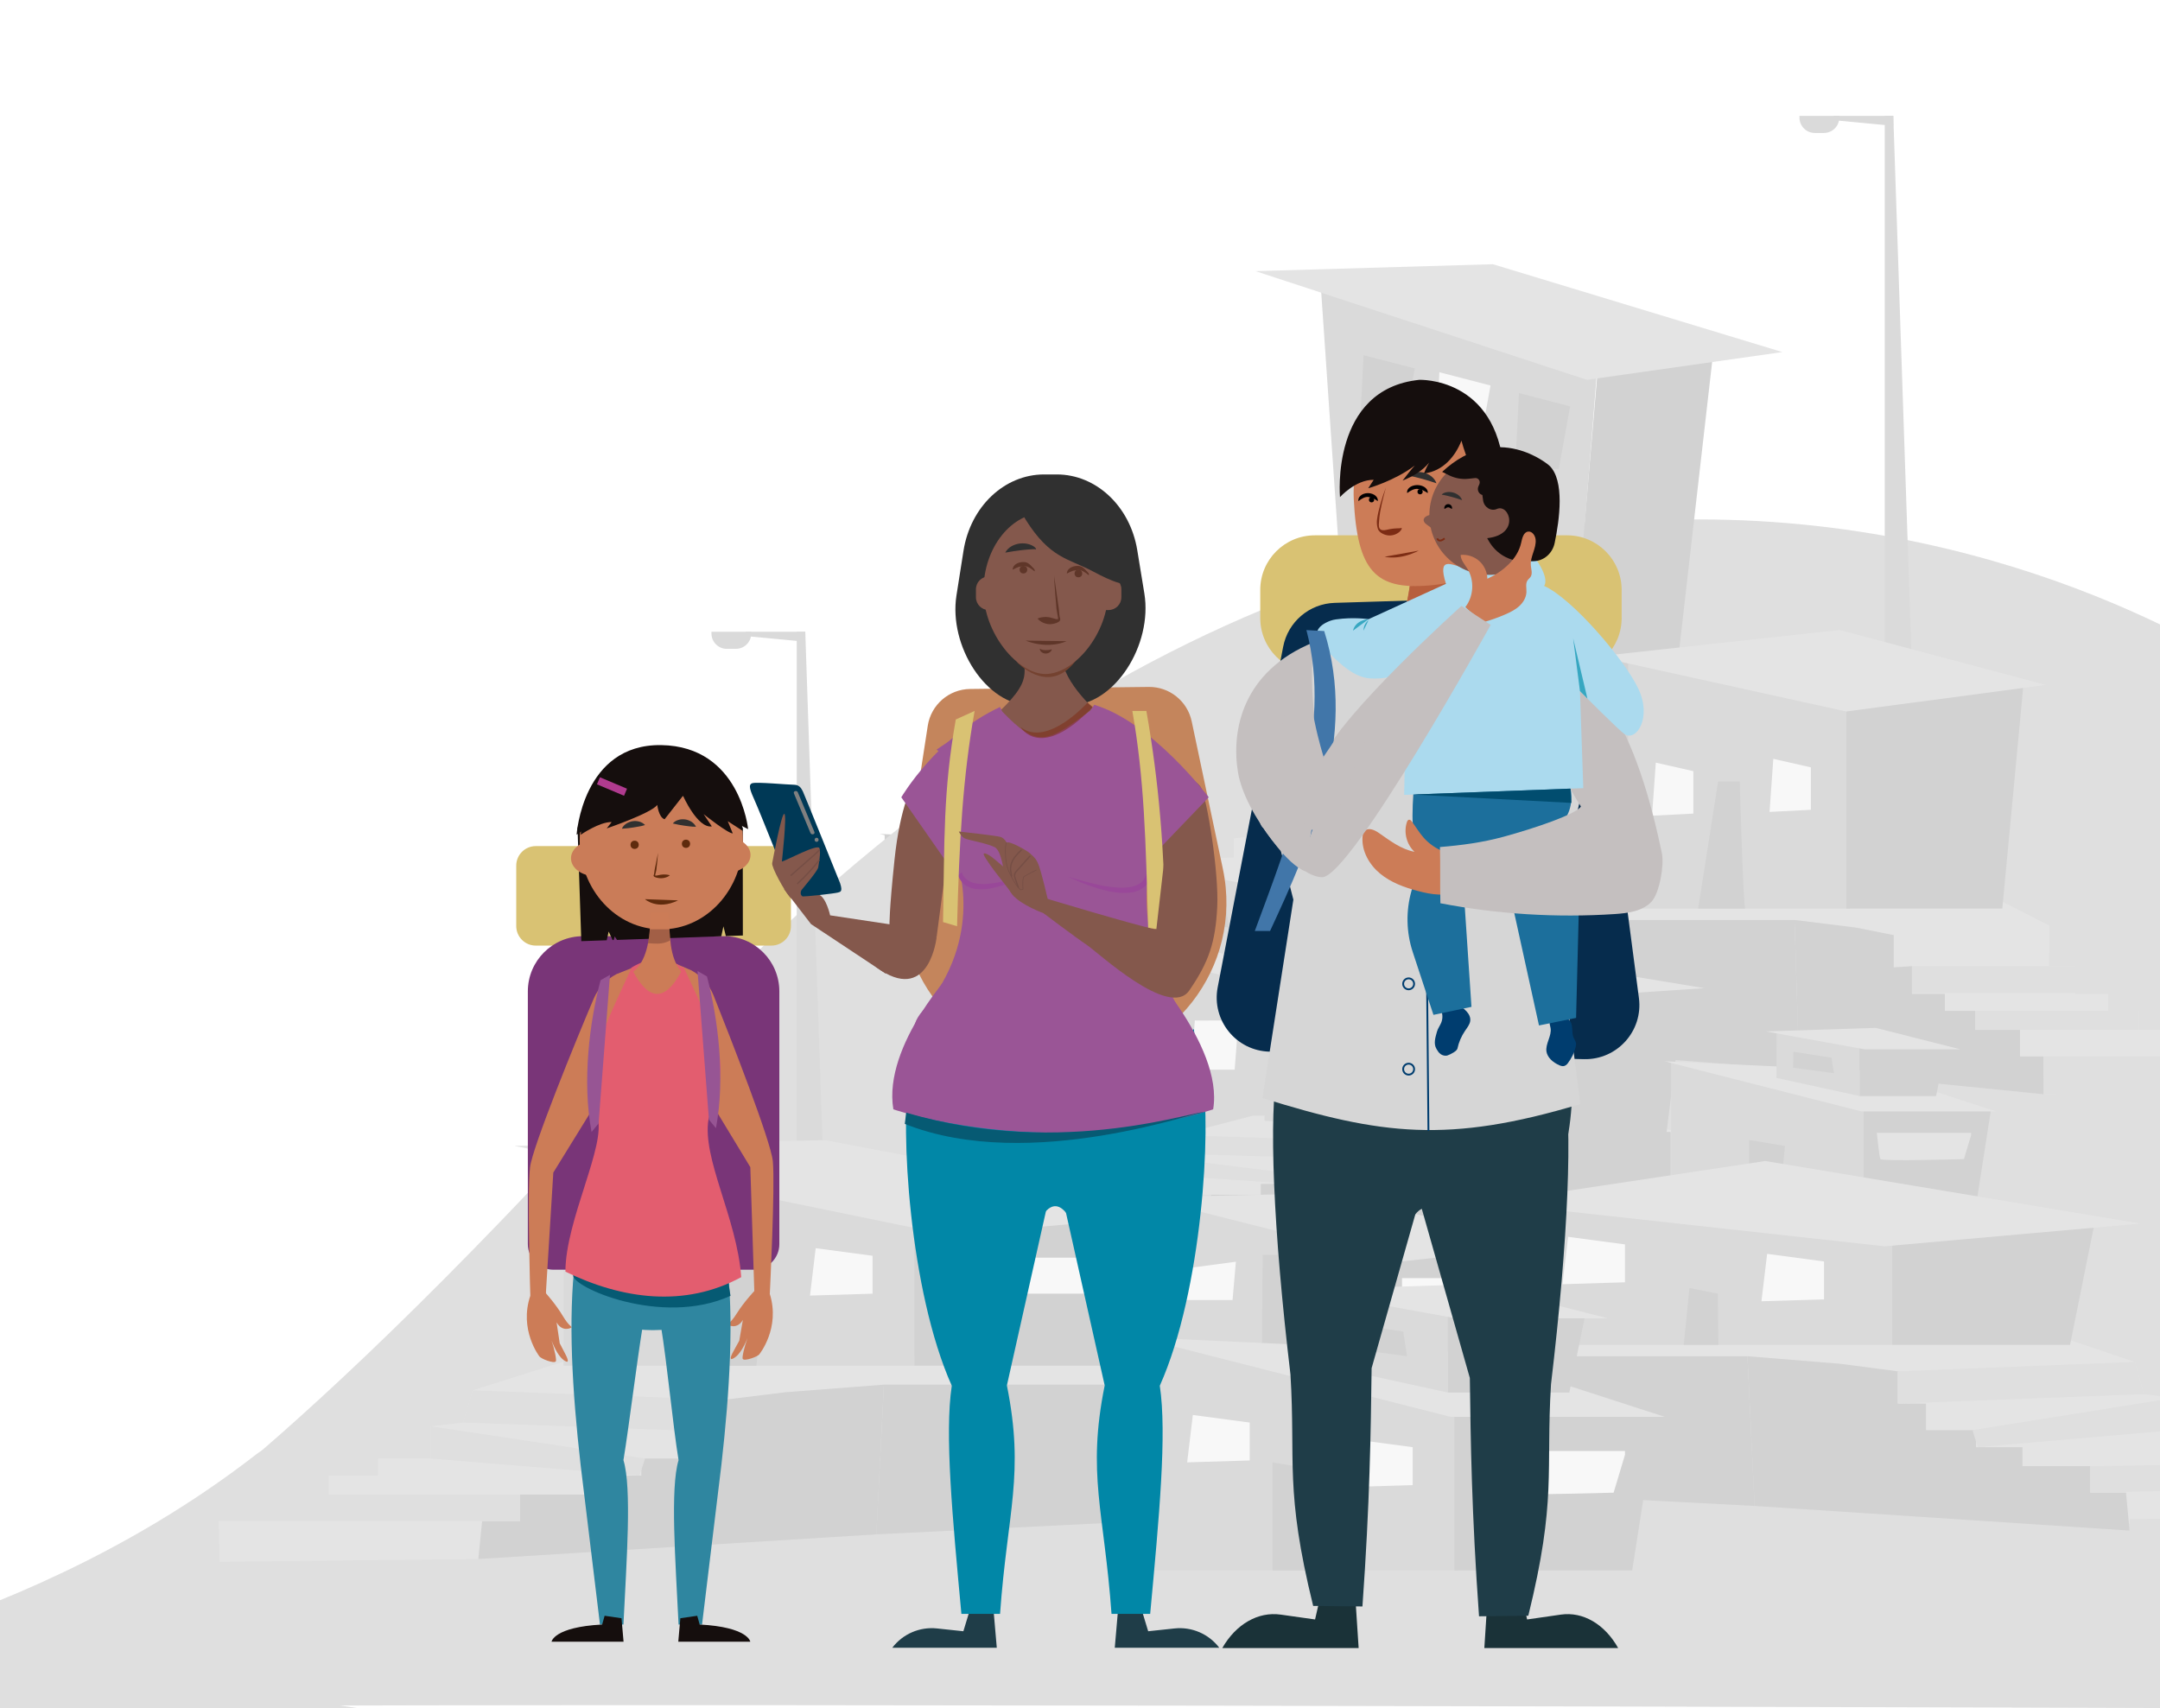 <?xml version="1.0" encoding="utf-8"?>
<!-- Generator: Adobe Illustrator 25.0.0, SVG Export Plug-In . SVG Version: 6.00 Build 0)  -->
<svg version="1.1" id="Capa_1" xmlns="http://www.w3.org/2000/svg" xmlns:xlink="http://www.w3.org/1999/xlink" x="0px" y="0px"
	 viewBox="0 0 1182.88 935.61" style="enable-background:new 0 0 1182.88 935.61;" xml:space="preserve">
<style type="text/css">
	.st0{opacity:0.3;}
	.st1{fill:#686868;}
	.st2{fill:#939393;}
	.st3{fill:#838383;}
	.st4{fill:#A5A5A5;}
	.st5{fill:#E8E8E8;}
	.st6{fill:#D9C273;}
	.st7{fill:#793578;}
	.st8{fill:#062C4D;}
	.st9{fill:#CC7C57;}
	.st10{fill:#150E0D;}
	.st11{fill:#CA7C58;}
	.st12{fill:#B03B8F;}
	.st13{fill:#303030;}
	.st14{fill:#5F2B0D;}
	.st15{fill:#2F86A0;}
	.st16{fill:#065A73;}
	.st17{fill:#E35D6F;}
	.st18{opacity:0.4;fill:#65352E;}
	.st19{fill:#010001;}
	.st20{fill:#1A3238;}
	.st21{fill:#1F3D48;}
	.st22{fill:#D6D6D6;}
	.st23{fill:none;stroke:#003D6F;stroke-miterlimit:10;}
	.st24{fill:#B75F3D;}
	.st25{fill:#1C6F9C;}
	.st26{fill:#003D6F;}
	.st27{fill:#C4BFBF;}
	.st28{fill:#ABDAEE;}
	.st29{fill:#7C2C14;}
	.st30{fill:#37A7C1;}
	.st31{fill:#014D6F;}
	.st32{fill:#7D2D14;}
	.st33{fill:#84584C;}
	.st34{fill:none;stroke:#7C2C14;stroke-miterlimit:10;}
	.st35{fill:#975594;}
	.st36{fill:#4176A9;}
	.st37{fill:#C4855C;}
	.st38{fill:#9A5596;}
	.st39{opacity:0.57;}
	.st40{fill:#0187A7;}
	.st41{fill:#994899;}
	.st42{opacity:0.53;}
	.st43{fill:#744230;}
	.st44{fill:#5F3629;}
	.st45{fill:#754E45;}
	.st46{fill:#003956;}
	.st47{fill:#808080;}
</style>
<g id="BACKGROUND">
</g>
<g id="OBJECTS">
</g>
<g class="st0">
	<g>
		<polygon class="st1" points="376.53,584.36 456.34,584.36 456.34,544.38 376.53,524.39 		"/>
		<polygon class="st1" points="455.51,544.66 507.62,544.66 501.41,584.36 455.51,584.36 		"/>
		<polygon class="st1" points="509.83,544.73 454.55,544.73 373.83,524.18 458.46,528.1 		"/>
		<polygon class="st1" points="419.73,531.01 453.86,538.45 453.86,518.05 419.81,511.95 		"/>
		<polygon class="st1" points="453.86,517.78 489.42,517.78 485.19,538.45 453.86,538.45 		"/>
		<polygon class="st1" points="495.15,519.29 455.98,519.29 415.41,511.95 460.42,510.48 		"/>
		<path class="st1" d="M499.56,553.54h-38.65c0,0,0.98,9.78,1.47,10.76s34.25,0,34.25,0l2.94-9.78"/>
		<path class="st1" d="M420.59,584.36c0.2,0,2.65-25.44,2.65-25.44l-14.68-2.45v27.89H420.59z"/>
		<polygon class="st1" points="442.32,522.71 443.29,529.07 426.57,526.81 426.66,520.27 		"/>
	</g>
	<g>
		<polygon class="st1" points="685.83,446.31 765.64,446.31 765.64,406.34 685.83,386.35 		"/>
		<polygon class="st1" points="764.82,406.61 816.92,406.61 810.72,446.31 764.82,446.31 		"/>
		<polygon class="st1" points="819.13,406.68 763.85,406.68 683.13,386.14 767.76,390.05 		"/>
		<polygon class="st1" points="729.03,392.96 763.16,400.41 763.16,380.01 729.12,373.91 		"/>
		<polygon class="st1" points="763.16,379.73 798.73,379.73 794.49,400.41 763.16,400.41 		"/>
		<polygon class="st1" points="804.46,381.24 765.28,381.24 724.71,373.91 769.72,372.44 		"/>
		<path class="st1" d="M808.86,415.49h-38.65c0,0,0.98,9.78,1.47,10.76s34.25,0,34.25,0l2.94-9.78"/>
		<path class="st1" d="M729.89,446.31c0.2,0,2.65-25.44,2.65-25.44l-14.68-2.45v27.89H729.89z"/>
		<polygon class="st1" points="751.62,384.67 752.6,391.03 735.87,388.77 735.97,382.22 		"/>
	</g>
	<g>
		<polygon class="st1" points="484.47,516.89 564.28,516.89 564.28,476.91 484.47,456.93 		"/>
		<polygon class="st1" points="563.46,477.19 615.56,477.19 609.36,516.89 563.46,516.89 		"/>
		<polygon class="st1" points="617.77,477.26 562.49,477.26 481.77,456.72 566.41,460.63 		"/>
		<polygon class="st1" points="527.68,463.54 561.8,470.99 561.8,450.59 527.76,444.49 		"/>
		<polygon class="st1" points="561.8,450.31 597.37,450.31 593.13,470.99 561.8,470.99 		"/>
		<polygon class="st1" points="603.1,451.82 563.92,451.82 523.35,444.49 568.36,443.02 		"/>
		<path class="st1" d="M607.5,486.07h-38.65c0,0,0.98,9.78,1.47,10.76s34.25,0,34.25,0l2.94-9.78"/>
		<path class="st1" d="M528.53,516.89c0.2,0,2.65-25.44,2.65-25.44L516.5,489v27.89H528.53z"/>
		<polygon class="st1" points="550.26,455.25 551.24,461.61 534.51,459.35 534.61,452.8 		"/>
	</g>
	<g>
		<polygon class="st1" points="586.63,466.46 657.63,466.46 657.63,434.61 586.63,421.94 		"/>
		<polygon class="st1" points="657.63,434.61 705.98,434.61 700.22,466.46 657.63,466.46 		"/>
		<rect x="665.69" y="444.59" class="st1" width="30.32" height="7.29"/>
		<polygon class="st1" points="716.34,435.38 664.53,439.98 576.65,421.94 639.59,420.79 		"/>
		<polygon class="st1" points="617.71,438.06 617.46,466.46 625.67,466.46 628.49,438.06 		"/>
		<polygon class="st1" points="649.18,444.2 637.67,442.67 636.52,452.26 649.18,451.88 		"/>
		<polygon class="st1" points="608.5,439.98 607.35,450.73 590.85,450.73 590.85,441.9 		"/>
	</g>
	<path class="st2" d="M1248.8,380.31c0,0-420.24-320.49-901.96,210.7C140.51,818.53,55.75,860.05,55.75,860.05
		s78.79-57.11-89.85,53.71c0,0,3.33,26.12,49,21.96s1261.48,0,1261.48,0L1248.8,380.31z"/>
	<path class="st2" d="M140.29,796.52c-236.04,183.33-599.85,139.2-567.95,139.2c141.61,0,625.04,0,625.04,0
		c-217.02-32.64-185.8-25.03-20.76-75.89S175.51,769.17,140.29,796.52z"/>
	<g>
		<g>
			<g>
				<polygon class="st3" points="1047.72,386.54 1032.15,386.54 1032.15,63.48 1036.82,63.48 				"/>
				<polygon class="st3" points="1004.12,65.82 1036.82,68.93 1036.82,63.48 1004.12,63.48 				"/>
				<path class="st3" d="M998.82,72.82h-4.97c-4.65,0-8.41-3.77-8.41-8.41v-0.93h21.8v0.93
					C1007.24,69.06,1003.47,72.82,998.82,72.82z"/>
			</g>
			<g>
				<polygon class="st4" points="708.31,455.04 675.62,459.2 675.62,476.84 659.53,476.84 659.53,491.37 630.47,491.37 
					630.47,500.71 603.48,500.71 603.48,511.09 564.04,511.09 564.04,525.62 543.28,525.62 542.87,546.34 757.08,545.83 
					907.59,450.89 763.32,450.89 				"/>
				<polygon class="st1" points="853.62,459.2 819.89,459.2 819.89,476.84 803.8,476.84 803.8,491.37 774.74,491.37 774.74,500.71 
					747.75,500.71 747.75,511.09 708.31,511.09 708.31,525.62 687.55,525.62 687.55,546.34 895.14,544.83 907.59,450.89 				"/>
			</g>
			<polygon class="st3" points="743.6,452.97 854.66,452.97 875.42,192.45 722.84,149.89 			"/>
			<polygon class="st1" points="875.39,197.64 937.69,197.64 908.48,452.97 853.59,452.97 			"/>
			<polygon class="st4" points="976.1,192.82 869.08,208.02 687.55,148.5 817.56,144.7 			"/>
			<g>
				<g>
					<polygon class="st4" points="1085.64,488.26 1122.3,506.94 1122.11,529.1 1136.45,529.23 1136.45,544.31 1154.46,544.31 
						1154.46,553.65 1171.19,553.65 1171.19,564.03 1195.63,564.03 1195.63,578.56 1208.49,578.56 1208.68,597.76 1120.37,599.32 
						1081.14,595.4 878.53,503.83 904.26,488.26 					"/>
					<polygon class="st1" points="1016.18,507.98 1037.08,512.13 1037.08,529.78 1047.05,529.15 1047.05,544.31 1065.06,544.31 
						1065.06,553.65 1081.78,553.65 1081.78,564.03 1106.22,564.03 1106.22,578.56 1119.09,578.56 1119.31,599.32 985.3,585.82 
						982.73,503.83 					"/>
				</g>
				<polygon class="st1" points="985.3,585.82 878.53,577.52 878.53,503.83 982.73,503.83 				"/>
				<rect x="1047.05" y="529.15" class="st2" width="89.4" height="14.64"/>
				<rect x="1081.79" y="553.64" class="st2" width="89.4" height="10.38"/>
				<rect x="1119.09" y="578.55" class="st2" width="89.59" height="20.76"/>
			</g>
			<polygon class="st3" points="891.69,497.6 1012.86,497.6 1012.86,372.7 891.69,359.55 			"/>
			<polygon class="st1" points="1011.04,375.12 1108.08,375.12 1096.53,497.6 1011.04,497.6 			"/>
			<polygon class="st4" points="1120.37,375.12 1011.04,389.65 874.38,359.55 1007.4,345.02 			"/>
			<path class="st1" d="M955.67,497.6c-1.11-4.15-2.94-69.54-2.94-69.54h-11.84l-10.93,69.54H955.67z"/>
			<polygon class="st5" points="927.32,422.33 906.77,417.68 904.71,446.74 927.32,445.58 			"/>
			<polygon class="st5" points="991.67,420.25 971.12,415.6 969.06,444.66 991.67,443.5 			"/>
			<polyline class="st1" points="831.83,215.28 832.36,215.42 859.85,222.55 853.62,256.8 829.75,256.8 			"/>
			<polyline class="st5" points="823.52,273.41 824.06,273.54 851.55,280.67 845.32,314.92 821.45,314.92 			"/>
			<polyline class="st5" points="818.33,335.68 818.87,335.82 846.36,342.95 840.13,377.2 816.26,377.2 			"/>
			<polyline class="st5" points="788.23,203.86 788.77,204 816.26,211.13 810.03,245.38 786.16,245.38 			"/>
			<polyline class="st1" points="786.16,267.18 786.69,267.32 814.18,274.44 807.95,308.7 784.08,308.7 			"/>
			<polyline class="st1" points="784.08,330.49 784.61,330.63 807.95,330.49 805.88,372.01 782,372.01 			"/>
			<polyline class="st1" points="780.97,411.45 781.5,411.59 804.84,411.45 802.76,452.97 778.89,452.97 			"/>
			<polyline class="st1" points="746.71,194.52 747.25,194.66 774.74,201.79 768.51,236.04 744.64,236.04 			"/>
			<polyline class="st5" points="746.71,264.06 747.25,264.2 774.74,271.33 768.51,305.58 744.64,305.58 			"/>
			<polyline class="st1" points="749.83,326.34 750.36,326.48 774.74,330.49 771.62,367.86 747.75,367.86 			"/>
		</g>
		<g>
			<polygon class="st3" points="531.36,625.26 700.7,625.26 700.7,540.45 531.36,498.05 			"/>
			<polygon class="st1" points="698.94,541.04 809.49,541.04 796.33,625.26 698.94,625.26 			"/>
			<polygon class="st4" points="814.18,541.19 696.89,541.19 525.63,497.6 705.2,505.9 			"/>
			<polygon class="st3" points="623.03,512.08 695.43,527.88 695.43,484.59 623.2,471.65 			"/>
			<polygon class="st1" points="695.43,484.01 770.89,484.01 761.9,527.88 695.43,527.88 			"/>
			<polygon class="st4" points="783.04,487.22 699.93,487.22 613.86,471.65 709.35,468.54 			"/>
			<path class="st4" d="M792.38,559.88h-82c0,0,2.08,20.76,3.11,22.83c1.04,2.08,72.66,0,72.66,0l6.23-20.76"/>
			<path class="st1" d="M624.85,625.26c0.43,0,5.62-53.97,5.62-53.97l-31.14-5.19v59.16H624.85z"/>
			<polygon class="st1" points="670.95,494.49 673.02,507.98 637.53,503.18 637.73,489.3 			"/>
		</g>
		<polyline class="st5" points="550.55,545.34 551.08,545.43 574.42,545.34 572.34,572.33 548.47,572.33 		"/>
		<polyline class="st5" points="654.34,558.84 654.87,558.93 678.21,558.84 676.14,585.82 652.26,585.82 		"/>
	</g>
	<g>
		<g>
			<g>
				<polygon class="st4" points="686.11,611.03 645.11,621.71 641.51,631.79 629.28,632.98 629.28,643.06 609.14,643.06 
					609.14,648.4 590.44,648.4 590.44,654.33 563.1,654.33 563.1,662.63 548.72,662.63 545.12,678.64 692.58,669.75 917.74,619.93 
					888.96,611.03 				"/>
				<polygon class="st1" points="763.8,622.3 740.42,624.67 740.42,634.75 729.27,634.75 729.27,643.06 709.13,643.06 709.13,648.4 
					690.43,648.4 690.43,654.33 663.09,654.33 663.09,662.63 648.7,662.63 647.26,674.49 798.33,666.78 801.2,619.93 				"/>
			</g>
			<polygon class="st1" points="798.33,666.78 914.86,662.04 914.86,619.93 801.2,619.93 			"/>
			<polygon class="st2" points="740.78,624.67 645.11,621.71 641.51,631.79 740.78,634.75 			"/>
			<polygon class="st2" points="560.94,653.14 663.09,654.33 663.09,662.63 560.94,660.85 			"/>
			<polygon class="st2" points="545.12,669.75 647.26,670.93 647.26,679.24 545.12,677.46 			"/>
			<polygon class="st2" points="629.28,632.98 710.57,643.06 708.41,648.4 629.28,643.06 			"/>
		</g>
		<polygon class="st1" points="838.52,541.84 922.39,541.84 912.4,622.15 838.52,622.15 		"/>
		<polygon class="st3" points="692.51,613.85 838.54,622.15 838.54,539.51 692.88,530.81 		"/>
		<polygon class="st4" points="933.31,541.19 839.89,547.42 681.09,530.81 813.94,521.47 		"/>
		<path class="st1" d="M775.11,618c0.43,0,5.62-53.97,5.62-53.97l-31.14-5.19V618H775.11z"/>
		<polyline class="st1" points="796.3,565.06 796.83,565.15 820.17,565.06 818.1,592.05 794.22,592.05 		"/>
		<polyline class="st1" points="710.15,557.8 710.68,557.89 734.02,557.8 731.95,584.79 708.07,584.79 		"/>
		<g>
			<polygon class="st3" points="915.12,661.59 1021.71,661.59 1021.71,608.2 915.12,581.51 			"/>
			<polygon class="st1" points="1020.6,608.57 1090.19,608.57 1081.91,661.59 1020.6,661.59 			"/>
			<polygon class="st4" points="1093.15,608.67 1019.32,608.67 911.51,581.23 1024.54,586.45 			"/>
			<polygon class="st3" points="972.82,590.35 1018.4,600.29 1018.4,573.04 972.93,564.89 			"/>
			<polygon class="st1" points="1018.4,572.67 1065.89,572.67 1060.24,600.29 1018.4,600.29 			"/>
			<polygon class="st4" points="1073.55,574.69 1021.23,574.69 967.05,564.89 1027.16,562.93 			"/>
			<path class="st4" d="M1079.43,620.43h-51.62c0,0,1.31,13.07,1.96,14.37c0.65,1.31,45.74,0,45.74,0l3.92-13.07"/>
			<path class="st1" d="M973.96,661.59c0.27,0,3.54-33.98,3.54-33.98l-19.6-3.27v37.24h16.06V661.59z"/>
			<polygon class="st1" points="1002.98,579.27 1004.29,587.76 981.95,584.74 982.07,576 			"/>
		</g>
	</g>
	<g>
		<g>
			<polygon class="st3" points="451.89,669.07 436.32,669.07 436.32,346.01 440.99,346.01 			"/>
			<polygon class="st3" points="408.29,348.35 440.99,351.46 440.99,346.01 408.29,346.01 			"/>
			<path class="st3" d="M402.99,355.35h-4.97c-4.65,0-8.41-3.77-8.41-8.41v-0.93h21.8v0.93
				C411.41,351.59,407.64,355.35,402.99,355.35z"/>
		</g>
		<g>
			<g>
				<polygon class="st4" points="317.99,742.76 258.83,761.45 253.64,779.09 236,781.17 236,798.81 206.93,798.81 206.93,808.15 
					179.95,808.15 179.95,818.53 140.51,818.53 140.51,833.06 119.75,833.06 120.26,855.38 261.94,853.82 652.21,758.33 
					610.69,742.76 				"/>
				<polygon class="st1" points="430.09,762.48 396.36,766.64 396.36,784.28 380.27,784.28 380.27,798.81 351.21,798.81 
					351.21,808.15 324.22,808.15 324.22,818.53 284.78,818.53 284.78,833.06 264.02,833.06 261.94,853.82 479.91,840.33 
					484.06,758.33 				"/>
			</g>
			<polygon class="st1" points="479.91,840.33 648.05,832.02 648.05,758.33 484.06,758.33 			"/>
			<polygon class="st2" points="396.88,766.64 258.83,761.45 253.64,779.09 396.88,784.28 			"/>
			<polygon class="st2" points="140.51,818.53 284.78,818.53 284.78,833.06 140.51,833.04 			"/>
			<polygon class="st2" points="236,781.17 353.28,798.81 350.17,808.15 236,798.81 			"/>
		</g>
		<g>
			<g>
				<polygon class="st4" points="1113.41,727.19 1169.15,745.88 1174.04,763.52 1190.66,765.6 1190.66,783.24 1218.04,783.24 
					1218.04,792.58 1243.46,792.58 1243.46,802.96 1280.62,802.96 1280.62,817.49 1300.18,817.49 1305.07,845.52 1104.61,829.95 
					798.56,742.76 837.67,727.19 				"/>
				<polygon class="st1" points="1007.81,746.91 1039.59,751.07 1039.59,768.71 1054.74,768.71 1054.74,783.24 1082.12,783.24 
					1082.12,792.58 1107.55,792.58 1107.55,802.96 1144.7,802.96 1144.7,817.49 1164.26,817.49 1166.22,838.25 960.87,824.76 
					956.96,742.76 				"/>
			</g>
			<polygon class="st1" points="960.87,824.76 802.47,816.46 802.47,742.76 956.96,742.76 			"/>
			<polygon class="st2" points="1039.1,751.07 1169.15,745.88 1174.04,763.52 1039.1,768.71 			"/>
			<polygon class="st2" points="1283.56,800.89 1144.7,802.96 1144.7,817.49 1283.56,814.38 			"/>
			<polygon class="st2" points="1305.07,829.95 1166.22,832.02 1166.22,846.56 1305.07,843.44 			"/>
			<polygon class="st2" points="1190.66,765.6 1080.17,783.24 1083.1,792.58 1190.66,783.24 			"/>
		</g>
		<g>
			<polygon class="st3" points="308.65,747.95 500.67,747.95 500.67,661.8 308.65,627.55 			"/>
			<polygon class="st1" points="500.67,661.8 631.45,661.8 615.88,747.95 500.67,747.95 			"/>
			<rect x="522.47" y="688.79" class="st5" width="82" height="19.72"/>
			<polygon class="st4" points="659.47,663.88 519.35,676.33 281.66,627.55 451.89,624.44 			"/>
			<polygon class="st1" points="392.72,671.15 392.05,747.95 414.25,747.95 421.88,671.15 			"/>
			<polygon class="st5" points="477.83,687.75 446.7,683.6 443.58,709.55 477.83,708.51 			"/>
			<polygon class="st5" points="367.81,676.33 364.7,705.4 320.07,705.4 320.07,681.52 			"/>
		</g>
		<g>
			<polygon class="st3" points="642.01,742.76 754.96,742.76 754.96,680.5 642.01,655.75 			"/>
			<polygon class="st1" points="754.96,680.5 831.89,680.5 822.73,742.76 754.96,742.76 			"/>
			<rect x="767.78" y="700.01" class="st5" width="48.23" height="14.25"/>
			<polygon class="st4" points="848.38,682 765.95,691.01 626.14,655.75 726.27,653.5 			"/>
			<polygon class="st1" points="691.47,687.26 691.07,742.76 704.13,742.76 708.61,687.26 			"/>
			<polygon class="st5" points="741.53,699.26 723.21,696.26 721.38,715.01 741.53,714.26 			"/>
			<polygon class="st5" points="676.81,691.01 674.98,712.01 648.73,712.01 648.73,694.76 			"/>
		</g>
		<polygon class="st3" points="835.92,736.54 1036.24,736.54 1036.24,672.18 835.92,656.61 		"/>
		<polygon class="st1" points="1036.24,671.15 1146.79,671.15 1133.63,736.54 1036.24,736.54 		"/>
		<polygon class="st4" points="1172.21,670.11 1032.09,682.56 815.16,658.69 966.7,635.86 		"/>
		<polygon class="st1" points="941.04,736.54 940.75,708.51 925.18,705.4 922.07,736.54 		"/>
		<g>
			<polygon class="st3" points="628.87,860.05 798.21,860.05 798.21,775.24 628.87,732.83 			"/>
			<polygon class="st1" points="796.45,775.82 907,775.82 893.84,860.05 796.45,860.05 			"/>
			<polygon class="st4" points="911.69,775.98 794.4,775.98 623.14,732.38 802.71,740.69 			"/>
			<polygon class="st3" points="720.54,746.87 792.94,762.66 792.94,719.38 720.71,706.43 			"/>
			<polygon class="st1" points="792.94,718.79 868.4,718.79 859.41,762.66 792.94,762.66 			"/>
			<polygon class="st4" points="880.55,722 797.44,722 711.37,706.43 806.86,703.32 			"/>
			<path class="st5" d="M889.89,794.66h-82c0,0,2.08,20.76,3.11,22.83c1.04,2.08,72.66,0,72.66,0l6.23-20.76"/>
			<path class="st1" d="M722.35,860.05c0.43,0,5.62-53.97,5.62-53.97l-31.14-5.19v59.16L722.35,860.05L722.35,860.05z"/>
			<polygon class="st1" points="768.46,729.27 770.53,742.76 735.04,737.96 735.24,724.08 			"/>
		</g>
		<polygon class="st5" points="998.88,690.87 967.74,686.71 964.62,712.66 998.88,711.62 		"/>
		<polygon class="st5" points="773.64,792.58 742.51,788.43 739.39,814.38 773.64,813.34 		"/>
		<polygon class="st5" points="684.38,779.09 653.24,774.94 650.13,800.89 684.38,799.85 		"/>
		<polygon class="st5" points="889.89,681.52 858.76,677.37 855.64,703.32 889.89,702.28 		"/>
	</g>
</g>
<g>
	<path class="st6" d="M422.43,517.88H293.42c-5.92,0-10.71-4.8-10.71-10.71v-33.08c0-5.92,4.8-10.71,10.71-10.71h129.01
		c5.92,0,10.71,4.8,10.71,10.71v33.08C433.15,513.08,428.35,517.88,422.43,517.88z"/>
	<path class="st7" d="M426.79,542.96v138.4c0,7.75-6.28,14.03-14.03,14.03H303.09c-7.75,0-14.03-6.28-14.03-14.03v-138.4
		c0-16.7,13.54-30.23,30.23-30.23h77.26C413.26,512.72,426.79,526.26,426.79,542.96z"/>
	<path class="st6" d="M858.17,368.39H720.04c-16.51,0-29.89-13.38-29.89-29.89v-15.43c0-16.51,13.38-29.89,29.89-29.89h138.13
		c16.51,0,29.89,13.38,29.89,29.89v15.43C888.06,355.01,874.68,368.39,858.17,368.39z"/>
	<path class="st8" d="M867.42,580.07l-172.18-4.11c-18.32-0.44-31.86-17.23-28.4-35.23L702.7,354.2
		c2.62-13.62,14.33-23.6,28.19-24.03l110.83-3.42c15.22-0.47,28.32,10.67,30.31,25.77l25.49,194.06
		C899.89,564.61,885.61,580.5,867.42,580.07z"/>
	<path class="st9" d="M298.94,708.26c0,0,5.47,6.07,9.22,12.36c3.42,5.74,4.71,5.41,4.83,6.44c0,0-4.91,2.89-8.18-2.83l1.71,11.43
		c2.68,5.32,5.43,9.6,4.05,10.15c0,0-4.19-0.28-8.52-11.65c1.65,4.85,2.93,11.11,2.28,11.43c-0.72,1.37-8.24-1.38-9.04-2.88
		c0,0-11.17-14.49-4.87-33.06C296.71,691.07,298.94,708.26,298.94,708.26z"/>
	<polygon class="st10" points="406.81,512.34 397.5,512.66 396.17,507.33 395.01,512.75 337.88,514.76 336.63,512.85 336.05,514.83 
		335.49,514.85 333.33,510.2 332.26,514.96 318.34,515.45 316.26,453.13 406.76,453.13 	"/>
	<ellipse class="st11" cx="362.14" cy="460.29" rx="44.68" ry="48.71"/>
	<ellipse class="st11" cx="326.12" cy="470.05" rx="13.43" ry="9.8"/>
	<ellipse class="st11" cx="397.58" cy="468.27" rx="13.43" ry="9.8"/>
	<path class="st10" d="M315.77,457.16c0,0,3.21-49.77,46.37-49.09c43.16,0.68,47.55,46.04,47.55,46.04l-35.65-18.28l-38.02,7.21
		L315.77,457.16z"/>
	
		<rect x="327.44" y="428.68" transform="matrix(0.921 0.389 -0.389 0.921 193.723 -96.504)" class="st12" width="16.11" height="4.19"/>
	<path class="st13" d="M340.57,453.87c0.48-1.24,1.4-2.14,2.43-2.81c1.03-0.69,2.21-1.1,3.42-1.31c2.42-0.34,5.04,0.2,6.83,2.1
		c-1.26,0.44-2.32,0.61-3.35,0.81l-2.95,0.5C344.97,453.45,343.12,453.74,340.57,453.87z"/>
	<path class="st13" d="M368.45,451c0.82-1.05,1.97-1.64,3.14-1.98c1.18-0.36,2.43-0.41,3.65-0.25c2.41,0.38,4.76,1.67,5.91,4.01
		c-1.33,0.05-2.4-0.1-3.44-0.2l-2.97-0.38C372.79,451.88,370.93,451.62,368.45,451z"/>
	<circle class="st14" cx="375.67" cy="462.11" r="2.25"/>
	<circle class="st14" cx="347.54" cy="462.67" r="2.25"/>
	<path class="st14" d="M360.36,467.06c-0.19,3.17-0.57,6.34-0.94,9.5c-0.11,0.79-0.42,1.56-0.56,2.36
		c-0.01,0.17-0.12,0.48-0.04,0.55c0.01,0.09,0.07,0.05,0.25,0.07c0.34,0.02,0.85-0.08,1.33-0.19c1.95-0.47,3.98-0.71,6.44,0.01
		c-0.86,0.77-1.9,1.15-2.98,1.41c-1.08,0.25-2.25,0.28-3.46,0.07c-0.6-0.1-1.21-0.23-1.87-0.54c-0.29-0.12-0.73-0.51-0.6-0.83
		c0.06-0.34,0.16-0.4,0.21-0.63c0.22-0.77,0.18-1.57,0.34-2.35L360.36,467.06z"/>
	<path class="st14" d="M353.18,492.45c0,0,6.79,6.26,18.16,0.65"/>
	<path class="st9" d="M340.91,580.77l-37.9,61.42l-4.07,66.07l-8.52,1.39c0,0-1.77-56.82-0.14-70.44
		c1.31-10.95,25.09-69.46,34.89-92.34c2.48-5.79,6.9-10.52,12.5-13.4l8.1-3.22L340.91,580.77z"/>
	<path class="st9" d="M413.07,707.08c0,0-5.62,5.93-9.51,12.13c-3.55,5.65-4.84,5.29-4.99,6.32c0,0,4.84,3.01,8.25-2.63l-1.98,11.38
		c-2.81,5.26-5.66,9.46-4.29,10.05c0,0,4.2-0.18,8.8-11.44c-1.77,4.81-3.2,11.03-2.55,11.37c0.68,1.38,8.27-1.18,9.1-2.66
		c0,0,11.51-14.21,5.67-32.93C415.71,689.95,413.07,707.08,413.07,707.08z"/>
	<path class="st9" d="M374.19,578.62l36.71,60.59l2.18,67.88l8.49,1.59c0,0,2.95-59.05,1.66-72.7
		c-1.04-10.98-23.23-67.75-32.48-90.87c-2.34-5.85-6.64-10.68-12.18-13.7l-8.02-3.42L374.19,578.62z"/>
	<path class="st15" d="M314.94,689.98c-3.85,32.62-1.63,71.27,3.03,112.34l10.59,87.38h12.86c1.7-35.29,4.65-74.49,0-90.03
		c3.15-19.25,7.03-51.87,10.67-74.15L314.94,689.98z"/>
	<path class="st15" d="M398.08,689.98c3.85,32.62,1.63,71.27-3.03,112.34l-10.59,87.38H371.6c-1.7-35.29-4.65-74.49,0-90.03
		c-3.15-19.25-6.11-51.87-9.75-74.15L398.08,689.98z"/>
	<ellipse class="st15" cx="357.46" cy="705.03" rx="41.61" ry="23.45"/>
	<path class="st16" d="M313.93,698.27c-1.55,6.29,48.13,28.61,86.12,11.43l-1.85-11.43H313.93z"/>
	<path class="st17" d="M374.38,529.63l-28.61,0.62c-20.54,44.45-23.94,50.52-18.67,81.54c5.2,14.92-17.46,56.37-17.46,84.64
		c30.97,15.15,65.33,19.87,96.29,3.02c-2.36-32.53-21.63-65.08-17.9-86.63C398.25,581.01,398.25,581.01,374.38,529.63z"/>
	<path class="st10" d="M302.05,899.11c0,0,1.13-8,27.71-9.41l1.35-4.79l9.24,1.35l1.13,12.84H302.05z"/>
	<path class="st10" d="M410.88,899.11c0,0-1.13-8-27.71-9.41l-1.35-4.79l-9.24,1.35l-1.13,12.84H410.88z"/>
	<path class="st17" d="M345.78,529.94c-2.69,3.02,13.2,124.38,13.2,124.38l15.4-123.61C365.68,522.98,356.02,523.84,345.78,529.94z"
		/>
	<path class="st9" d="M356.15,500.02h10.14c0.51,12.84,0.25,24.03,6.75,32.12c-8.75,16.26-17.51,16.26-26.26,0
		C353.53,527.01,356.29,515.75,356.15,500.02z"/>
	<path class="st18" d="M355.98,508.95l-1.11,7.65c5.26,0.19,7.44,0.73,11.99-1.45l-0.23-6.2H355.98z"/>
	<circle class="st19" cx="778.43" cy="274.25" r="1.35"/>
	<path class="st20" d="M744.03,902.57h-74.66l0,0c7.5-13.1,19.62-20.04,31.96-18.3l18.84,2.66l6.92-30.2h13.95L744.03,902.57z"/>
	<path class="st20" d="M812.87,902.57h73.27l0,0c-7.36-13.1-19.26-20.04-31.36-18.3l-18.49,2.66l-6.79-30.2h-13.69L812.87,902.57z"
		/>
	<path class="st21" d="M719.13,879.51c-15.65-63.65-9.53-78.67-12.43-126.72c-9.45-79.62-12.08-141.7-6.95-169.38l82.51,56.33
		l-31.12,109.55c-0.44,34.7-0.97,73.82-5.03,130.52L719.13,879.51z"/>
	<path class="st21" d="M836.94,884.9c15.65-63.65,9.53-78.67,12.43-126.72c9.45-79.62,12.08-141.7,6.95-169.38l-82.51,56.33
		l31.12,109.55c0.44,34.7,0.97,73.82,5.03,130.52L836.94,884.9z"/>
	<path class="st21" d="M769.17,676.59c0,0,10.65-34,23.76,0c6.21,16.12,42.58,1.09,57.68-29.19c16.75-33.59,8.29-83.76,8.29-83.76
		s-88.26,52.56-159.16,0l-0.05,53.84l47.63,23.58L769.17,676.59z"/>
	<path class="st22" d="M865.41,604.65c-72.19,21.72-109.04,16.99-174.04-3.29l16.92-108.67l-20.89-81.32
		c-3.14-36.11,25.32-67.16,61.56-67.16h60.63c38.46,0,67.58,34.76,60.84,72.63l-18.89,78.69L865.41,604.65z"/>
	<line class="st23" x1="782.26" y1="619.37" x2="779.66" y2="339.23"/>
	<path class="st9" d="M771.63,311.36l20.29-1.71c2.19,13.67,2.67,25.71,16.41,33.29c-16.06,18.9-33.58,20.38-52.57,4.43
		C768.82,340.72,773.34,328.19,771.63,311.36z"/>
	<path class="st24" d="M772.09,320.95l-1.54,8.39c10.54-0.68,14.96-0.47,23.88-3.58l-1.03-6.6L772.09,320.95z"/>
	<path class="st9" d="M815.84,266.98c3.1,36.78-0.89,50.94-33.19,53.66c-29.25,2.47-39.4-7.82-41.29-47.39
		c-1.23-25.73,12.76-47.88,33.33-49.62C795.24,221.91,813.67,241.31,815.84,266.98z"/>
	<circle class="st19" cx="777.68" cy="269.3" r="1.44"/>
	<circle class="st19" cx="751.1" cy="273.7" r="1.44"/>
	<path class="st13" d="M771.38,260.81c-0.25-0.1-0.07-0.5,0.07-0.63c0.15-0.17,0.32-0.3,0.49-0.42c0.34-0.24,0.7-0.41,1.07-0.58
		c0.73-0.29,1.49-0.5,2.26-0.59c1.53-0.22,3.08-0.06,4.57,0.31c2.93,0.81,5.78,2.78,6.81,5.79c-2.96-0.97-5.22-1.77-7.72-2.42
		c-1.22-0.36-2.47-0.64-3.75-0.96l-1.96-0.43c-0.34-0.09-0.67-0.13-1.01-0.19C771.91,260.69,771.43,260.49,771.38,260.81z"/>
	<path class="st19" d="M776.17,267.74c-1.76-0.08-3.59,0.84-5.55,2.3c-0.24-0.97,0.12-2,1.08-2.87c0.93-0.88,2.65-1.54,4.52-1.52
		c1.86,0.03,3.53,0.7,4.45,1.56c0.95,0.85,1.34,1.85,1.23,2.83c-1.12-0.67-2.04-1.26-2.99-1.68"/>
	<path class="st19" d="M749.15,272.15c-1.65-0.08-3.38,0.84-5.22,2.3c-0.22-0.97,0.11-2,1.02-2.87c0.87-0.88,2.49-1.54,4.25-1.52
		c1.75,0.03,3.32,0.7,4.19,1.56c0.9,0.85,1.26,1.85,1.16,2.83c-1.06-0.67-1.92-1.26-2.82-1.68"/>
	<path class="st10" d="M823.62,257.51c-4.37-51.28-46.41-49.48-46.41-49.48c-48.72,5.03-43.4,64.22-43.4,64.22s8.52-9.57,18.47-9.47
		l-3,4.63c0,0,14.38-4.02,25.52-12.46c0,0-1.13,1.03-6.72,8.26c5.99-2.41,11.04-5.54,14.59-9.86c0,0-1.81,2.99-2.85,5.97
		c10.64-1.28,17.21-9.62,20.53-17.99c0,0,5.81,23.45,15.48,25.66l0.85,15.61l5.79-16.22C823.48,263.54,823.88,260.5,823.62,257.51z"
		/>
	<path class="st25" d="M774.05,433.8l85.56-3.87c0,0,9.05,26.32-28.93,32.2C777.42,470.36,771.38,473.48,774.05,433.8z"/>
	<path class="st26" d="M849.81,557.77c-1.96,1.33-1.01,3.4-0.68,5.19c0.79,4.37-2.97,8.69-2.22,13.06c0.51,2.96,3.21,5.76,7.2,7.45
		c0.51,0.22,1.07,0.42,1.69,0.43c1.32,0.02,2.19-0.81,2.75-1.55c2.1-2.79,3.55-5.76,4.29-8.8c0.19-0.79,0.34-1.6,0.18-2.39
		c-0.2-1-0.86-1.93-1.29-2.9c-1.33-2.99,0.15-7.03-2.48-9.75C857.52,556.73,852.22,556.12,849.81,557.77z"/>
	<polygon class="st25" points="842.79,561.61 863.11,557.47 864.62,497.92 828.27,495.53 	"/>
	<path class="st26" d="M788.63,552.2c1.45,2.46,1.67,5.35,0.61,7.93c-0.68,1.65-1.85,3.18-2.31,4.87c-0.89,3.25-2.02,6.54-0.23,9.56
		c0.59,0.99,1.21,2.01,2.23,2.75s2.59,1.14,3.86,0.68c1.7-0.61,5.06-2.32,5.36-3.77c0.7-3.36,2.1-6.63,4.13-9.64
		c1.15-1.71,2.54-3.39,2.84-5.31c0.62-3.92-3.43-7.35-7.72-9.42C794.63,550.82,791.58,551.64,788.63,552.2z"/>
	<path class="st25" d="M805.82,551.43L785,555.81l-11.34-34.41c-3.58-10.87-3.81-22.56-0.67-33.56l3.09-10.83l25.3,8.09
		L805.82,551.43z"/>
	<path class="st9" d="M800.43,468.33c-7.92-0.12-15.72-3.74-20.93-9.71c-2.36-2.71-4.18-5.83-6.34-8.7
		c-0.39-0.53-0.94-1.1-1.59-0.98c-0.61,0.11-0.93,0.77-1.12,1.35c-1.84,5.6-0.15,12.2,4.17,16.22c-7.45-1.42-13.44-6.13-19.68-10.44
		c-2.27-1.57-5.57-2.98-7.54-1.04c-0.91,0.9-1.17,2.26-1.25,3.54c-0.49,7.62,3.73,14.99,9.61,19.86c5.88,4.87,13.25,7.57,20.63,9.52
		c3.82,1.01,7.71,1.86,11.66,1.99c0.97,0.03,1.97,0.01,2.85-0.37c2.42-1.06,2.94-4.21,3.11-6.85c3.23-2.69,6.38-4.41,9.96-6.6
		c-0.83-1.22-0.81-2.79-0.96-4.26C802.88,470.39,801.9,468.35,800.43,468.33z"/>
	<path class="st27" d="M835.82,349.6c34.13,12.9,58.28,40.4,74.29,117.8c1.31,6.33-1.28,21.78-5.73,26.46
		c-5.01,5.27-12.94,6.27-20.2,6.75c-31.87,2.09-64.01,0.1-95.38-5.93c-0.26-10.54,0.02-20.24-0.24-30.78
		c11.87-0.97,23.25-2.49,34.74-5.61c17.45-4.74,40.01-12.49,42.45-16.6C844.47,408.56,836.94,366.31,835.82,349.6z"/>
	<path class="st28" d="M867.06,431.65l-1.83-53.16c0,0,21.65,21.87,24.63,23.7c6.25,3.83,14.95-9.1,7.29-25.12
		c-7.66-16.02-36.04-49.22-51.57-56.19c0,0,3.02-2.92-3.24-12.8c-4.84-7.64-15.05,7.08-20.4,6.75c-6.85-0.42-15.32-3.52-20.89-4.22
		c-5.57-0.7-14.2-6.84-9.2,9.13l-42.4,19.37c0,0-8.11-1.28-17.86,0.11c-2.06,0.29-3.93,0.98-5.6,1.87c-6.4,3.41-6.15,8.14-1.16,13.4
		c8.96,9.42,16.97,16.53,25.56,17.06c12.62,0.77,19.94-4.55,19.94-4.55l-1.36,68.32L867.06,431.65z"/>
	<path class="st29" d="M758.97,266.96c-0.82,2.99-1.58,5.99-2.27,8.99c-0.67,3.01-1.24,6.06-1.45,9.08
		c-0.06,1.46-0.45,3.1,0.22,4.32c0.68,1.2,2.28,1.16,3.58,0.87c1.35-0.31,2.68-0.6,4.1-0.73c0.71-0.06,1.43-0.11,2.17-0.15
		c0.71-0.09,1.6,0.16,2.15-0.3c0.39,0.47-0.1,1.09-0.32,1.42c-0.28,0.4-0.62,0.69-0.95,1c-0.7,0.55-1.45,0.96-2.24,1.27
		c-1.58,0.61-3.35,0.74-5.1,0.24c-1.68-0.48-3.56-1.48-4.27-3.21c-0.55-1.67-0.66-3.25-0.54-4.84c0.37-3.14,1.15-6.16,1.99-9.15
		C756.88,272.8,757.86,269.86,758.97,266.96z"/>
	<path class="st30" d="M749.44,339.1c0,0-7.1,0.33-8.5,6.3"/>
	<path class="st30" d="M749.44,339.68c0,0-2.74,1.91-2.76,5.72"/>
	<polygon class="st30" points="869.32,382.59 861.5,349.6 865.23,378.49 	"/>
	<polygon class="st31" points="773.53,435.14 860.55,439.73 860,431.91 	"/>
	<circle class="st23" cx="771.41" cy="585.54" r="3"/>
	<circle class="st23" cx="771.41" cy="538.82" r="3"/>
	<path class="st32" d="M758.24,304.91c0,0,7.87,2.2,18.73-3.35"/>
	<circle class="st33" cx="815.53" cy="282.07" r="32.76"/>
	<path class="st13" d="M789.69,271.11c-0.18-0.07-0.05-0.36,0.05-0.45c0.11-0.12,0.23-0.21,0.35-0.3c0.24-0.18,0.51-0.3,0.77-0.42
		c0.53-0.21,1.08-0.36,1.63-0.42c1.1-0.16,2.22-0.04,3.29,0.22c2.11,0.58,4.17,2,4.91,4.17c-2.14-0.7-3.76-1.28-5.57-1.74
		c-0.88-0.26-1.78-0.46-2.71-0.69l-1.41-0.31c-0.24-0.06-0.48-0.1-0.72-0.14C790.07,271.02,789.72,270.88,789.69,271.11z"/>
	<path class="st33" d="M784.11,281.73l-1.33,0.34c-3.43,0.88-4.19,3.26-1.62,5.12l3.21,2.32"/>
	<path class="st19" d="M795.21,278.23c0,1.18-0.96-0.39-2.14-0.39c-1.18,0-2.14,1.57-2.14,0.39s0.96-2.14,2.14-2.14
		C794.25,276.09,795.21,277.05,795.21,278.23z"/>
	<path class="st34" d="M787.1,294.88c0,0,0.7,2.7,4.01,0"/>
	<path class="st10" d="M848.4,254.94c0,0-28.2-24.75-58.64,3.49l3.78,1.87c3.29,1.63,6.95,2.29,10.57,1.91l3.73-0.39
		c1.75-0.18,3.03,1.69,2.3,3.37l-0.53,1.22c-0.84,1.93,0.21,4.18,2.18,4.67l0,0l0.39,2.9c0.5,3.76,4.25,6.24,7.59,4.75
		c6.77-3.01,12.94,13.97-5.35,16.02l0.89,1.55c3.94,6.86,11.02,11.05,18.66,11.05h5.64c5.67,0,10.55-4.14,11.76-9.94
		C854.06,284.58,856.98,262.96,848.4,254.94z"/>
	<path class="st9" d="M802.47,332.48c4.6-5.91,5.05-14.71,1.09-21.06c-1.5-2.4-3.63-4.68-3.66-7.51c3.65-0.35,7.43,0.89,10.17,3.33
		c2.74,2.44,4.4,6.06,4.46,9.73c8.35-3.84,16.52-10.7,18.5-19.68c0.56-2.53,1.25-5.81,3.81-6.15c2.21-0.29,3.89,2.13,4.11,4.34
		c0.49,4.78-3,9.28-2.63,14.07c0.16,2.15,1.06,4.49-0.09,6.32c-0.47,0.74-1.22,1.27-1.71,1.99c-1.22,1.81-0.52,4.22-0.6,6.39
		c-0.1,2.96-1.74,5.7-3.93,7.7c-2.19,2-4.88,3.33-7.59,4.52c-3.94,1.72-7.99,3.16-12.12,4.32
		C809.3,337.73,805.45,335.54,802.47,332.48z"/>
	<path class="st10" d="M318.65,450.65l-0.63,6.51c0,0,10.43-7.16,16.95-6.93l-2.71,3.46c0,0,24.07-8.18,27.69-12.84
		c0,0,0.74,6.79,4,7.84l10.09-12.88c0,0,7.96,17.96,15.77,16.78l-4.48-6.71c0,0,13.21,10.55,15.95,10.55l-2.74-6.69l8.22,5.32
		l-0.85-5.57l-33.89-19.71l-36.01,10.45L318.65,450.65z"/>
	<path class="st27" d="M800.32,331.84l16.03,10.37c0,0-76.48,138.21-92.3,138.21c-14.77,0-42.26-34.41-46.09-57.42
		s2.47-55.36,41.35-71.2c0,0-3.98,34.54,5.5,62.63C735,390.6,800.32,331.84,800.32,331.84z"/>
	<path class="st35" d="M323.95,619.94l3.85-4.65l6.24-81.42l-5.16,2.98C322.84,559.79,318.72,592.23,323.95,619.94z"/>
	<path class="st35" d="M392.08,617.86l-3.85-4.65l-6.24-81.42l5.16,2.98C393.19,557.71,397.31,590.15,392.08,617.86z"/>
	<path class="st36" d="M687.17,509.87h8.35c22.65-48.69,47.96-106.15,29.65-164.27l-9.74-0.52
		C729.93,399.9,706.26,458.09,687.17,509.87z"/>
	<path class="st27" d="M691.86,453.54c0,0,13.09,20.04,22.64,23.46l10.32-62.58c0,0-10.9-33.56-7.47-57.22
		C717.35,357.2,679.95,444.17,691.86,453.54z"/>
	<path class="st27" d="M734.88,398.83c0,0-4.2,7.26-10.06,15.59s-11.18,41.55-11.18,41.55l17.09-5.44l19.78-53.15"/>
	<g>
		<path class="st37" d="M586.33,582.89L586.33,582.89c54.93-2.13,94.72-53.19,83.36-106.97l-17.08-80.85
			c-2.34-11.09-12.19-18.99-23.53-18.86l-97.79,1.12c-11.63,0.13-21.45,8.66-23.22,20.15l-12.84,83.25
			C486.73,535.85,530.6,585.05,586.33,582.89z"/>
		<path class="st13" d="M564.72,386.4h20.58c25.24,0,45.98-33.31,41.38-61.4l-3.88-23.69c-3.93-24.03-22.46-41.47-44.06-41.47h-6.99
			c-21.71,0-40.3,17.62-44.11,41.81l-3.85,24.43C519.45,353.67,539.95,386.4,564.72,386.4z"/>
		<path class="st38" d="M649.74,558.87c0,0-27.93-38.34-20.64-81.8c7.29-43.46-105.23-5.77-105.23-5.77s16.15,41.29-18.6,82.31
			S649.74,558.87,649.74,558.87z"/>
		<g class="st39">
			<polygon class="st29" points="498.43,444.04 515.89,481.03 523.51,475.42 			"/>
		</g>
		<g class="st39">
			<polygon class="st29" points="653.83,439.76 636.36,476.75 628.74,471.14 			"/>
		</g>
		<path class="st21" d="M610.48,902.44h57.24l0,0c-5.75-7.58-15.04-11.6-24.5-10.59l-14.44,1.54l-5.31-17.47h-10.7L610.48,902.44z"
			/>
		<path class="st38" d="M565.36,381.72c13.64,1.41-71.31,166.45-45.56,243.33c21.6,64.5,131.46,19.18,131.46,19.18"/>
		<path class="st38" d="M583.06,381.72c-11.17-0.26,70.11,164.31,72.11,255.15c0.29,13.1-15.39-11.27-26.43-7.94
			c-79.96,24.11-110.19,48.1-108.94,31.18"/>
		<path class="st33" d="M561.85,354.5h19.75c-2.89,13.58,12.31,30.06,23.72,39.31c0,0-20.75,28.42-30.33,28.42
			c-9.34,0-32.65-28.04-32.65-28.04C569.43,370.23,557.99,368.87,561.85,354.5z"/>
		<path class="st40" d="M629.87,883.89c4.92-53.18,9.23-98.59,5.27-124.96c23.31-52.13,28.34-141.75,23.26-169.18l-81.03,45.92
			l27.59,123.1c-9.82,48.71-0.28,68.9,3.74,125.12H629.87z"/>
		<path class="st21" d="M545.87,902.44h-57.24l0,0c5.75-7.58,15.04-11.6,24.5-10.59l14.44,1.54l5.31-17.47h10.7L545.87,902.44z"/>
		<path class="st40" d="M526.49,883.89c-4.92-53.18-9.23-98.59-5.27-124.96c-23.31-52.13-28.34-141.75-23.26-169.18l81.03,45.92
			l-27.59,123.1c9.82,48.71,0.28,68.9-3.74,125.12H526.49z"/>
		<path class="st40" d="M589.57,675.57c0,0-10.56-33.7-23.56,0c-6.16,15.98-42.21,1.08-57.18-28.94
			c-16.61-33.3-10.4-75.36-10.4-75.36s85.12,44.43,155.4-7.68l4.62,53.37l-47.22,23.38L589.57,675.57z"/>
		<path class="st38" d="M599.24,386.01l-2.26,3.27c-24.29,17.87-28.64,20.52-48.13,0.41l-1.21-2.48l-34.72,23.29
			c0,0,46.35,41.05,51.55,40.17c5.2-0.87,57.76-51.33,57.76-51.33L599.24,386.01z"/>
		<path class="st38" d="M623.45,524c0,0,46.84,48.03,40.91,83.54c0,0-35.07,12.23-85.38,12.84c-50.31,0.61,0-132.73,0-132.73
			L623.45,524z"/>
		<path class="st38" d="M523.51,529.84c0,0-40.2,42.2-34.28,77.7c0,0,35.07,12.23,85.38,12.84c50.31,0.61,0-132.73,0-132.73
			L523.51,529.84z"/>
		<g>
			<path class="st38" d="M616.64,432.73c0,0,44.53,78.65-31.7,47.42"/>
			<path class="st41" d="M612.48,432.73c2.09,3.76,4.15,7.52,6.01,11.41c1.93,3.83,3.75,7.74,5.31,11.75
				c1.53,4.02,2.99,8.09,3.82,12.28c0.89,4.12,1.13,8.54-0.35,11.98c-1.44,3.45-4.95,5.12-8.53,5.67
				c-3.62,0.62-7.44,0.34-11.22-0.18c-1.9-0.24-3.79-0.54-5.67-1c-1.89-0.38-3.77-0.82-5.64-1.36c-3.79-0.84-7.49-2.13-11.28-3.13
				c7.16,3.43,14.55,6.29,22.28,7.93c3.85,0.88,7.84,1.23,11.89,0.74c1.02-0.13,2.03-0.26,3.03-0.67c1.01-0.31,2.01-0.67,2.96-1.32
				c1.97-1.02,3.61-3.01,4.66-5.23c1.92-4.71,1.42-9.77,0.42-14.16c-1.06-4.45-2.6-8.65-4.46-12.63
				C622.03,446.86,617.58,439.47,612.48,432.73z"/>
		</g>
		<g>
			<path class="st38" d="M540.01,430.72c0,0-47.34,79.13,24.46,47.42"/>
			<path class="st41" d="M540.01,430.72c-4.53,6.74-8.49,14.12-11.76,22.09c-1.65,3.97-3.02,8.17-3.96,12.63
				c-0.89,4.39-1.33,9.45,0.37,14.16c0.94,2.22,2.4,4.21,4.14,5.23c0.84,0.65,1.73,1.01,2.63,1.32c0.89,0.41,1.79,0.54,2.69,0.67
				c3.6,0.49,7.14,0.14,10.56-0.74c6.86-1.64,13.43-4.5,19.78-7.93c-3.36,1-6.65,2.29-10.01,3.13c-1.66,0.55-3.33,0.98-5.01,1.36
				c-1.67,0.45-3.35,0.76-5.04,1c-3.35,0.51-6.74,0.8-9.96,0.18c-3.18-0.55-6.29-2.22-7.58-5.67c-1.31-3.43-1.09-7.85-0.31-11.97
				c0.74-4.19,2.03-8.25,3.4-12.28c1.39-4.01,3-7.92,4.72-11.75C536.33,438.25,538.16,434.49,540.01,430.72z"/>
		</g>
		<path class="st16" d="M496.29,609.35c86.67,25.91,163.06-2.95,162.97,0c0.14-2.3-94.7,33.76-163.77,6.16L496.29,609.35z"/>
		<g class="st42">
			<path class="st29" d="M598.44,387.16l-2.88-2.36c0,0-22.08,24.71-36.58,13.44C558.98,398.25,569.65,417.37,598.44,387.16z"/>
		</g>
		<path class="st43" d="M557.05,362.75c0,0,16.06,17.38,30.42,1.11c14.36-16.27-27.66-6.21-27.66-6.21L557.05,362.75z"/>
		<path class="st33" d="M538.59,323.49c0,23.65,19.05,45.91,34.17,45.65c15.63-0.27,34.17-22,34.17-45.65s-15.3-42.83-34.17-42.83
			S538.59,299.84,538.59,323.49z"/>
		<path class="st33" d="M605.54,334.1h1.54c3.88,0,7.02-3.14,7.02-7.02v-4.34c0-3.88-3.14-7.02-7.02-7.02h-1.54
			c-3.88,0-7.02,3.14-7.02,7.02v4.34C598.52,330.95,601.67,334.1,605.54,334.1z"/>
		<path class="st44" d="M576,355.55c-1.34,0.5-2.32,0.52-3.37,0.52c-1.06-0.04-1.95-0.06-3.2-0.82c-0.06,0.76,0.4,1.48,1.02,1.95
			c0.62,0.5,1.4,0.69,2.15,0.73C574.06,357.95,575.76,357.09,576,355.55z"/>
		<path class="st44" d="M577.24,315.21c0.27,6.08,0.8,12.14,1.32,18.21c0.16,1.52,0.58,2.99,0.78,4.52
			c0.01,0.32,0.17,0.93,0.05,1.04c-0.02,0.17-0.1,0.09-0.35,0.13c-0.47,0.03-1.19-0.15-1.86-0.37c-2.72-0.89-5.55-1.35-8.99,0.01
			c1.21,1.48,2.65,2.21,4.16,2.7c1.51,0.48,3.14,0.54,4.82,0.13c0.84-0.2,1.69-0.45,2.6-1.03c0.41-0.23,1.02-0.98,0.84-1.59
			c-0.08-0.64-0.22-0.77-0.3-1.2c-0.31-1.47-0.25-3.01-0.48-4.51L577.24,315.21z"/>
		<path class="st44" d="M560.84,310.03c1.87,0.06,3.74,1.18,5.71,2.9c0.33-1.01-0.34-1.44-1.3-2.44c-0.91-1.01-2.3-2.55-4.29-2.67
			c-1.98-0.12-3.81,0.45-4.85,1.29c-1.08,0.83-1.58,1.86-1.54,2.9c1.25-0.62,2.27-1.18,3.31-1.54"/>
		<path class="st13" d="M622.19,316.98c-2.5,6.49-14.09,1.06-23.67-4.04c-13.55-7.21-23.43-7-36.86-28.38
			c-20.62-32.8,46.49-8.86,46.49-8.86s15.79,35.33,13.88,40.49C622.01,316.23,622.21,316.93,622.19,316.98z"/>
		<path class="st13" d="M567.21,301.02c0.28-0.06,0.16-0.52,0.03-0.68c-0.13-0.21-0.29-0.37-0.45-0.52
			c-0.32-0.31-0.68-0.55-1.03-0.78c-0.73-0.42-1.49-0.76-2.28-0.98c-1.58-0.48-3.23-0.56-4.87-0.41c-3.22,0.38-6.54,1.99-8.11,5
			c3.28-0.54,5.79-1.02,8.53-1.3c1.35-0.19,2.71-0.27,4.11-0.41l2.13-0.14c0.37-0.04,0.72-0.03,1.09-0.04
			C566.68,300.81,567.22,300.67,567.21,301.02z"/>
		<path class="st44" d="M584.02,351.15c0,0-9.3,4.76-22.35-0.3"/>
		<circle class="st44" cx="560.45" cy="311.99" r="2.09"/>
		<circle class="st44" cx="590.56" cy="314.09" r="2.09"/>
		<path class="st44" d="M590.52,312.15c1.87,0.06,3.74,1.18,5.71,2.9c0.33-1.01-0.34-1.44-1.3-2.44c-0.91-1.01-2.3-2.55-4.29-2.67
			c-1.98-0.12-3.81,0.45-4.85,1.29c-1.08,0.83-1.58,1.86-1.54,2.9c1.25-0.62,2.27-1.18,3.31-1.54"/>
		<path class="st33" d="M541.47,334.1h1.54c3.88,0,7.02-3.14,7.02-7.02v-4.34c0-3.88-3.14-7.02-7.02-7.02h-1.54
			c-3.88,0-7.02,3.14-7.02,7.02v4.34C534.45,330.95,537.59,334.1,541.47,334.1z"/>
		<g>
			<path class="st33" d="M529.04,418.37c0,0-20.59,0.46-25.01,4.88c-4.42,4.42-11.15,18.82-14.16,47.53
				c-3.01,28.71-2.76,35.92-2.76,35.92l25.8,6.57l6.84-51.84L529.04,418.37z"/>
		</g>
		<g>
			<path class="st33" d="M638.33,421.75c3.76,1,15.96,4.06,19.22,9.28c3.27,5.22,10.02,46.5,9.04,65.78
				c-0.98,19.28-4.56,30.03-15.34,45.69c-10.78,15.66-50-20.95-56.04-24.96c-6.04-4.02-23.84-17.47-23.84-17.47l1.47-8.03
				c0,0,46.54,14.06,59.61,16.87l-2.28-41.45L638.33,421.75z"/>
		</g>
		<g>
			<path class="st45" d="M449.48,495.58c0,0-3.56-20.2-4.75-22.97c-1.19-2.77-6.54,18.81-6.54,18.81L449.48,495.58z"/>
		</g>
		<g>
			<path class="st33" d="M494.23,507.27l-39.63-5.97c0,0-2.11-9.71-6.13-11.32c-4.02-1.61-19.17-3.14-19.17-3.14l14.86,19.28
				l40.83,27.07L494.23,507.27z"/>
		</g>
		<g>
			<g>
				<path class="st46" d="M460.06,483.68c0,0-19.54-48.55-20.37-50.2c-0.82-1.65-1.85-3.7-4.94-3.7s-20.57-1.65-22.84-0.82
					c-2.26,0.82-1.23,3.7,1.65,10.08c2.88,6.38,18.31,45.47,19.54,47.94c1.23,2.47,3.09,3.5,5.35,3.91
					c2.26,0.41,19.13-1.65,20.37-2.06C460.06,488.41,461.7,488.62,460.06,483.68z"/>
			</g>
		</g>
		<g>
			<path class="st33" d="M439.47,490.88c-1.33-0.66-1.11-2.66-0.44-3.54c0.66-0.89,8.85-10.4,9.07-12.39
				c0.22-1.99,1.55-7.74,0.66-10.4c-0.89-2.66-17.92,6.64-20.58,7.3c0,0,2.88-25.67,1.33-26.11c-1.55-0.44-6.2,24.78-6.64,26.99
				c-0.44,2.21,6.64,15.05,9.51,18.37C435.27,494.42,439.47,490.88,439.47,490.88z"/>
		</g>
		<g>
			<path class="st45" d="M433.24,479.84l13.23-11.64c0.92-0.81,1.87-1.64,2.59-2.7l-0.61-0.42c-0.67,0.98-1.58,1.78-2.47,2.56
				l-13.23,11.64L433.24,479.84z"/>
		</g>
		<g>
			<path class="st45" d="M436.85,484.32c4.38-4.02,8.47-8.43,12.17-13.08l-0.58-0.46c-3.67,4.63-7.74,9-12.09,13L436.85,484.32z"/>
		</g>
		<g>
			<g>
				<path class="st47" d="M443.85,456.21c-3.02-7.22-6.04-14.45-9.07-21.67c-0.55-1.31,1.59-1.89,2.14-0.59
					c3.02,7.22,6.04,14.45,9.07,21.67C446.54,456.94,444.39,457.51,443.85,456.21z"/>
			</g>
		</g>
		<g>
			<g>
				<path class="st47" d="M447.19,461.04c-1.43,0-1.43-2.22,0-2.22C448.62,458.82,448.62,461.04,447.19,461.04L447.19,461.04z"/>
			</g>
		</g>
		<path class="st38" d="M623.45,476.75l38.49-40.1c0,0-31.09-41.29-62.7-50.64c0.91,8.75-9.92,28-15.74,31.99
			C585.19,447.65,623.45,476.75,623.45,476.75z"/>
		<path class="st6" d="M638.35,509.74l-9.61-1.71c-1.24-47.61-2.16-82.03-8.64-118.67h7.69
			C634.73,428.77,637.52,464.14,638.35,509.74z"/>
		<polygon class="st33" points="638.69,461.42 632.59,514.72 641.28,516.92 		"/>
		<polygon class="st33" points="638.69,461.42 641.86,460.89 641.28,471.96 637.46,475.93 		"/>
		<path class="st38" d="M523.93,480.16l-30.35-43.51c0,0,19.52-33.36,54.06-49.44c-10.2,11.35,13.14,19.07,15.88,27.51
			C571.73,439.93,523.93,480.16,523.93,480.16z"/>
		<path class="st6" d="M516.44,504.99l7.68,2.28c1.24-47.61,3.13-81.27,9.61-117.91l-10.32,4.68
			C516.48,433.45,517.27,459.39,516.44,504.99z"/>
		<path class="st33" d="M512.92,513.26c0,0-3.71,35.32-30.37,18.31c-26.66-17.01,14.74-26.44,14.74-26.44L512.92,513.26z"/>
		<g>
			<path class="st33" d="M573.73,492.26c0,0-3.43-14.88-4.93-18.37c-1.5-3.5-6-6.49-10.49-8.49c-4.5-2-6.49-3-6.49-3
				s-1.5-3.25-3.75-4c-2.25-0.75-22.98-3-22.98-3s1,2.25,2.75,3.5c1.75,1.25,11.49,2.5,16.74,5c5.25,2.5,4.75,19.98,9.74,25.98
				c5,6,17.61,10.42,17.61,10.42L573.73,492.26z"/>
		</g>
		<g>
			<path class="st45" d="M559.21,487.49c0.43,0,0.84-0.22,1.06-0.4l0.15-0.12l-0.02-0.19c-0.22-2.86-0.12-6.08,0.45-6.53
				c0.53-0.42,3.01-1.74,6.82-3.63l-0.33-0.66c-2.77,1.37-6.22,3.12-6.96,3.71c-1.09,0.87-0.84,5.55-0.74,6.95
				c-0.18,0.1-0.48,0.22-0.7,0.04c-1.95-1.66-5.17-7.35-6.44-10.85c-1.65-4.55-1.65-12.72-0.87-14.07l-0.64-0.37
				c-0.96,1.68-0.87,10.06,0.82,14.69c1.31,3.6,4.57,9.37,6.66,11.16C558.71,487.42,558.96,487.49,559.21,487.49z"/>
		</g>
		<g>
			<path class="st33" d="M555.55,491.17c0,0-7.61-9.94-9.31-12.06c-1.69-2.12-6.56-8.67-7.4-10.79c-0.85-2.12,2.54-0.21,4.02,0.85
				c1.48,1.06,7.61,6.35,7.61,6.35L555.55,491.17z"/>
		</g>
		<g>
			<path class="st33" d="M569.08,475.52c0,0-7.4,3.6-8.46,4.44c-1.06,0.85-0.59,6.85-0.59,6.85s-0.76,0.62-1.32,0.13
				c-2.02-1.73-5.28-7.49-6.55-11c-1.69-4.65-1.69-12.9-0.85-14.38c0.85-1.48,11.21,4.23,12.9,5.92
				C565.91,469.17,568.45,470.86,569.08,475.52z"/>
		</g>
		<g>
			<path class="st45" d="M557.41,486.27l0.69-0.25l-1.6-4.4c-0.39-1.08-0.69-2.05-0.41-2.93c0.19-0.59,0.65-1.11,1.06-1.57
				l7.26-8.13l-0.55-0.49l-7.26,8.13c-0.46,0.51-0.98,1.09-1.21,1.83c-0.39,1.2,0.08,2.48,0.42,3.41L557.41,486.27z"/>
		</g>
		<g>
			<path class="st45" d="M553.66,480.06l0.73-0.12c-0.07-0.42-0.15-0.84-0.23-1.27c-0.2-1.05-0.41-2.12-0.39-3.18
				c0.04-1.74,0.71-3.62,1.95-5.41c1.12-1.63,2.58-3.06,4-4.44l-0.52-0.53c-1.44,1.4-2.92,2.86-4.09,4.55
				c-1.32,1.92-2.04,3.93-2.08,5.82c-0.02,1.14,0.19,2.26,0.4,3.34C553.51,479.23,553.59,479.65,553.66,480.06z"/>
		</g>
	</g>
</g>
</svg>
